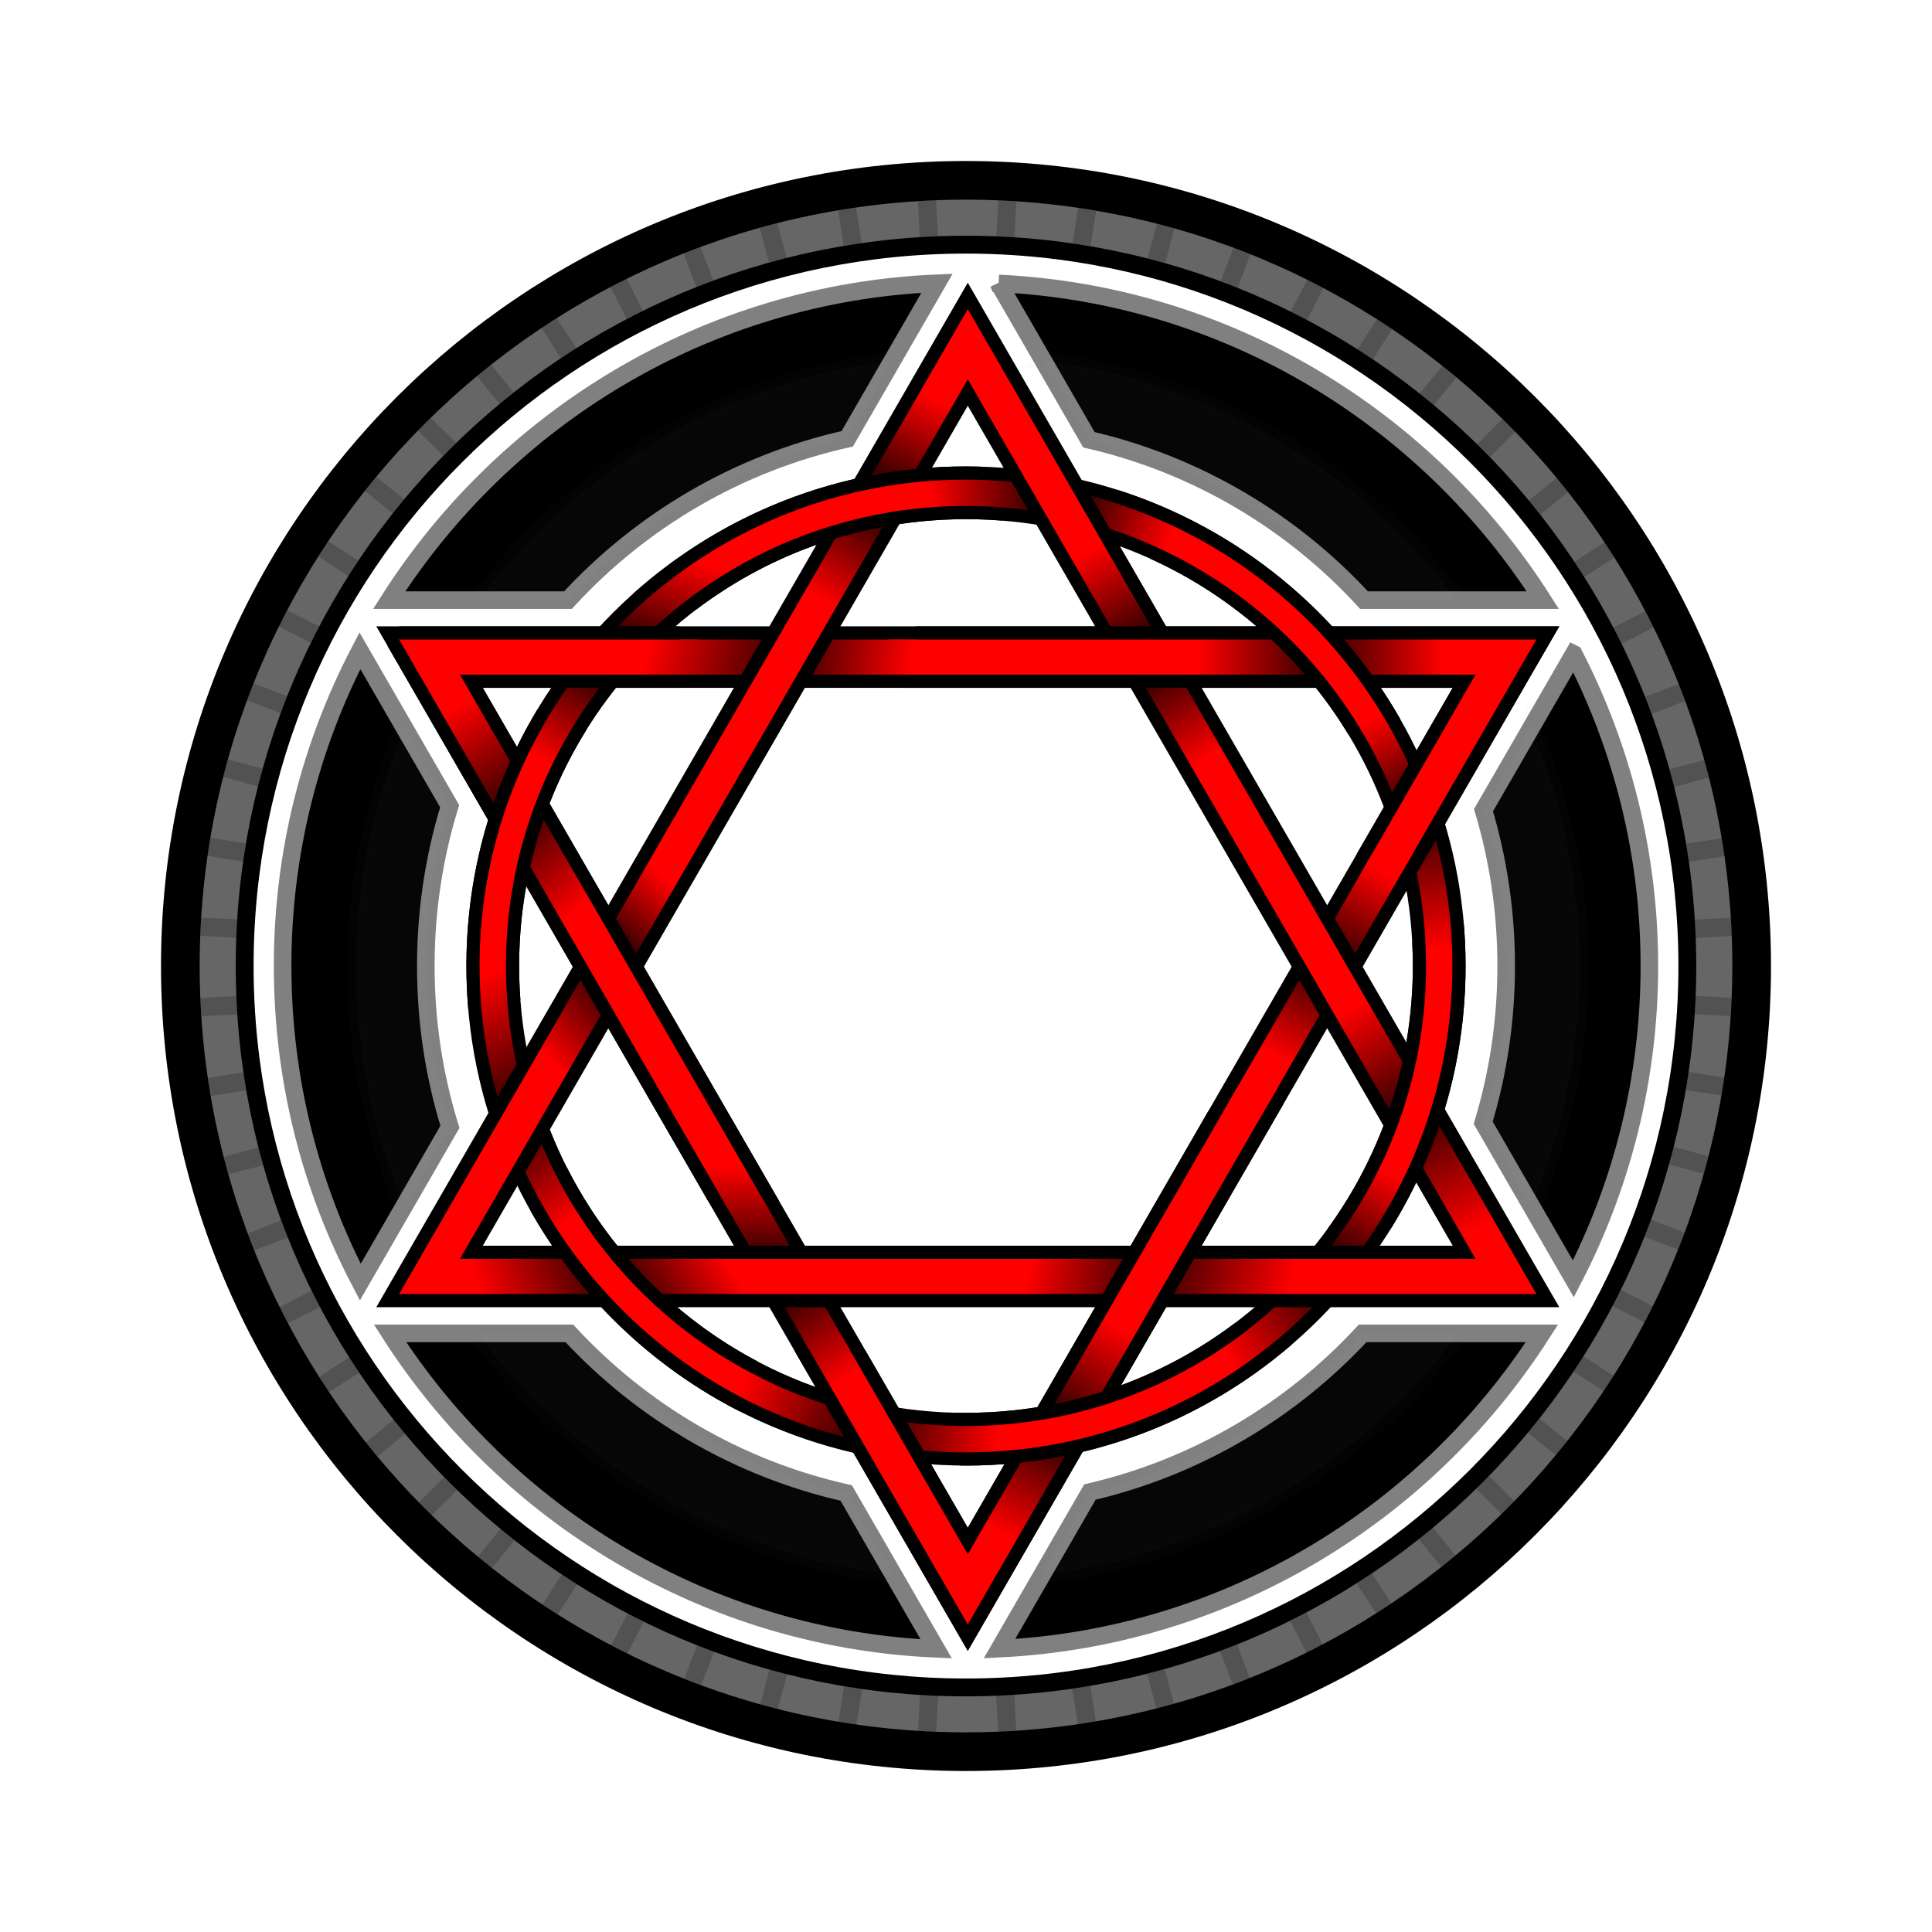 <svg:svg xmlns:dc="http://purl.org/dc/elements/1.1/" xmlns:ns1="http://sodipodi.sourceforge.net/DTD/sodipodi-0.dtd" xmlns:ns2="http://www.inkscape.org/namespaces/inkscape" xmlns:ns3="http://www.w3.org/1999/xlink" xmlns:ns5="http://creativecommons.org/ns#" xmlns:rdf="http://www.w3.org/1999/02/22-rdf-syntax-ns#" xmlns:svg="http://www.w3.org/2000/svg" height="1099.176" id="svg2" version="1.1" viewBox="-12.818 -22.061 1099.176 1099.176" width="1099.176" ns1:docname="Estrella Hexagrama.svg" ns2:export-filename="C:\Users\deibyvargas\Desktop\dibujo.png" ns2:export-xdpi="229.13797" ns2:export-ydpi="229.13797" ns2:version="0.48.2 r9819">
  <svg:defs id="defs4">
    <svg:linearGradient id="linearGradient4113" ns2:collect="always">
      <svg:stop id="stop4115" offset="0" style="stop-color:#000000" />
      <svg:stop id="stop4117" offset="1" style="stop-color:#000000;stop-opacity:0" />
    </svg:linearGradient>
    <svg:linearGradient gradientTransform="translate(162,44)" gradientUnits="userSpaceOnUse" id="linearGradient3851" x1="333.93" x2="355.54" y1="205.22" y2="159.86" ns2:collect="always">
      <svg:stop id="stop3847" offset="0" style="stop-color:#000000" />
      <svg:stop id="stop3849" offset="1" style="stop-color:#000000;stop-opacity:0" />
    </svg:linearGradient>
    <svg:linearGradient gradientTransform="translate(162,44)" gradientUnits="userSpaceOnUse" id="linearGradient3859" x1="320.54" x2="292.86" y1="230.22" y2="275.58" ns2:collect="always">
      <svg:stop id="stop3855" offset="0" style="stop-color:#000000" />
      <svg:stop id="stop3857" offset="1" style="stop-color:#000000;stop-opacity:0" />
    </svg:linearGradient>
    <svg:linearGradient gradientTransform="translate(162,44)" gradientUnits="userSpaceOnUse" id="linearGradient3867" x1="411.51" x2="354.18" y1="214.95" y2="218.1" ns2:collect="always">
      <svg:stop id="stop3863" offset="0" style="stop-color:#000000" />
      <svg:stop id="stop3865" offset="1" style="stop-color:#000000;stop-opacity:0" />
    </svg:linearGradient>
    <svg:linearGradient gradientTransform="translate(162,44)" gradientUnits="userSpaceOnUse" id="linearGradient3875" x1="445.22" x2="491.19" y1="223.15" y2="238.68" ns2:collect="always">
      <svg:stop id="stop3871" offset="0" style="stop-color:#000000" />
      <svg:stop id="stop3873" offset="1" style="stop-color:#000000;stop-opacity:0" />
    </svg:linearGradient>
    <svg:linearGradient gradientTransform="translate(162,44)" gradientUnits="userSpaceOnUse" id="linearGradient3883" x1="570.26" x2="506.97" y1="307.52" y2="307.37" ns2:collect="always">
      <svg:stop id="stop3879" offset="0" style="stop-color:#000000" />
      <svg:stop id="stop3881" offset="1" style="stop-color:#000000;stop-opacity:0" />
    </svg:linearGradient>
    <svg:linearGradient gradientTransform="translate(162,44)" gradientUnits="userSpaceOnUse" id="linearGradient3891" x1="469.11" x2="443.93" y1="293.97" y2="248.08" ns2:collect="always">
      <svg:stop id="stop3887" offset="0" style="stop-color:#000000" />
      <svg:stop id="stop3889" offset="1" style="stop-color:#000000;stop-opacity:0" />
    </svg:linearGradient>
    <svg:linearGradient gradientTransform="translate(162,44)" gradientUnits="userSpaceOnUse" id="linearGradient3899" x1="481.96" x2="508.93" y1="322.18" y2="367.18" ns2:collect="always">
      <svg:stop id="stop3895" offset="0" style="stop-color:#000000" />
      <svg:stop id="stop3897" offset="1" style="stop-color:#000000;stop-opacity:0" />
    </svg:linearGradient>
    <svg:linearGradient gradientTransform="translate(162,44)" gradientUnits="userSpaceOnUse" id="linearGradient3907" x1="585.18" x2="646.25" y1="308.08" y2="307.18" ns2:collect="always">
      <svg:stop id="stop3903" offset="0" style="stop-color:#000000" />
      <svg:stop id="stop3905" offset="1" style="stop-color:#000000;stop-opacity:0" />
    </svg:linearGradient>
    <svg:linearGradient gradientTransform="translate(162,44)" gradientUnits="userSpaceOnUse" id="linearGradient3915" x1="626.61" x2="605.71" y1="387.18" y2="343.26" ns2:collect="always">
      <svg:stop id="stop3911" offset="0" style="stop-color:#000000" />
      <svg:stop id="stop3913" offset="1" style="stop-color:#000000;stop-opacity:0" />
    </svg:linearGradient>
    <svg:linearGradient gradientTransform="translate(162,44)" gradientUnits="userSpaceOnUse" id="linearGradient3923" x1="586.65" x2="611.65" y1="474.3" y2="430.11" ns2:collect="always">
      <svg:stop id="stop3919" offset="0" style="stop-color:#000000" />
      <svg:stop id="stop3921" offset="1" style="stop-color:#000000;stop-opacity:0" />
    </svg:linearGradient>
    <svg:linearGradient gradientTransform="translate(162,44)" gradientUnits="userSpaceOnUse" id="linearGradient3931" x1="573.77" x2="550.79" y1="486.93" y2="534.66" ns2:collect="always">
      <svg:stop id="stop3927" offset="0" style="stop-color:#000000" />
      <svg:stop id="stop3929" offset="1" style="stop-color:#000000;stop-opacity:0" />
    </svg:linearGradient>
    <svg:linearGradient gradientTransform="translate(162,44)" gradientUnits="userSpaceOnUse" id="linearGradient3939" x1="632.1" x2="643.97" y1="405.11" y2="473.8" ns2:collect="always">
      <svg:stop id="stop3935" offset="0" style="stop-color:#000000" />
      <svg:stop id="stop3937" offset="1" style="stop-color:#000000;stop-opacity:0" />
    </svg:linearGradient>
    <svg:linearGradient gradientTransform="translate(162,44)" gradientUnits="userSpaceOnUse" id="linearGradient3947" x1="624.27" x2="594.47" y1="559.66" y2="507.38" ns2:collect="always">
      <svg:stop id="stop3943" offset="0" style="stop-color:#000000" />
      <svg:stop id="stop3945" offset="1" style="stop-color:#000000;stop-opacity:0" />
    </svg:linearGradient>
    <svg:linearGradient gradientTransform="translate(162,44)" gradientUnits="userSpaceOnUse" id="linearGradient3955" x1="633.37" x2="666.2" y1="573.3" y2="632.9" ns2:collect="always">
      <svg:stop id="stop3951" offset="0" style="stop-color:#000000" />
      <svg:stop id="stop3953" offset="1" style="stop-color:#000000;stop-opacity:0" />
    </svg:linearGradient>
    <svg:linearGradient gradientTransform="translate(162,44)" gradientUnits="userSpaceOnUse" id="linearGradient3963" x1="590.69" x2="615.18" y1="644.51" y2="601.08" ns2:collect="always">
      <svg:stop id="stop3959" offset="0" style="stop-color:#000000" />
      <svg:stop id="stop3961" offset="1" style="stop-color:#000000;stop-opacity:0" />
    </svg:linearGradient>
    <svg:linearGradient gradientTransform="translate(162,44)" gradientUnits="userSpaceOnUse" id="linearGradient3971" x1="577.05" x2="524.27" y1="673.3" y2="707.4" ns2:collect="always">
      <svg:stop id="stop3967" offset="0" style="stop-color:#000000" />
      <svg:stop id="stop3969" offset="1" style="stop-color:#000000;stop-opacity:0" />
    </svg:linearGradient>
    <svg:linearGradient gradientTransform="translate(162,44)" gradientUnits="userSpaceOnUse" id="linearGradient3979" x1="429.57" x2="460.38" y1="734.42" y2="688.2" ns2:collect="always">
      <svg:stop id="stop3975" offset="0" style="stop-color:#000000" />
      <svg:stop id="stop3977" offset="1" style="stop-color:#000000;stop-opacity:0" />
    </svg:linearGradient>
    <svg:linearGradient gradientTransform="translate(162,44)" gradientUnits="userSpaceOnUse" id="linearGradient3987" x1="423.25" x2="398" y1="756.39" y2="807.65" ns2:collect="always">
      <svg:stop id="stop3983" offset="0" style="stop-color:#000000" />
      <svg:stop id="stop3985" offset="1" style="stop-color:#000000;stop-opacity:0" />
    </svg:linearGradient>
    <svg:linearGradient gradientTransform="translate(162,44)" gradientUnits="userSpaceOnUse" id="linearGradient3995" x1="331.58" x2="392.95" y1="746.79" y2="749.57" ns2:collect="always">
      <svg:stop id="stop3991" offset="0" style="stop-color:#000000" />
      <svg:stop id="stop3993" offset="1" style="stop-color:#000000;stop-opacity:0" />
    </svg:linearGradient>
    <svg:linearGradient gradientTransform="translate(162,44)" gradientUnits="userSpaceOnUse" id="linearGradient4003" x1="308.6" x2="247.74" y1="746.29" y2="721.28" ns2:collect="always">
      <svg:stop id="stop3999" offset="0" style="stop-color:#000000" />
      <svg:stop id="stop4001" offset="1" style="stop-color:#000000;stop-opacity:0" />
    </svg:linearGradient>
    <svg:linearGradient gradientTransform="translate(162,44)" gradientUnits="userSpaceOnUse" id="linearGradient4011" x1="275.52" x2="305.32" y1="675.07" y2="719.26" ns2:collect="always">
      <svg:stop id="stop4007" offset="0" style="stop-color:#000000" />
      <svg:stop id="stop4009" offset="1" style="stop-color:#000000;stop-opacity:0" />
    </svg:linearGradient>
    <svg:linearGradient gradientTransform="translate(162,44)" gradientUnits="userSpaceOnUse" id="linearGradient4019" x1="182.59" x2="226.02" y1="659.16" y2="631.89" ns2:collect="always">
      <svg:stop id="stop4015" offset="0" style="stop-color:#000000" />
      <svg:stop id="stop4017" offset="1" style="stop-color:#000000;stop-opacity:0" />
    </svg:linearGradient>
    <svg:linearGradient gradientTransform="translate(162,44)" gradientUnits="userSpaceOnUse" id="linearGradient4027" x1="164.4" x2="102.03" y1="660.68" y2="681.64" ns2:collect="always">
      <svg:stop id="stop4023" offset="0" style="stop-color:#000000" />
      <svg:stop id="stop4025" offset="1" style="stop-color:#000000;stop-opacity:0" />
    </svg:linearGradient>
    <svg:linearGradient gradientTransform="translate(162,44)" gradientUnits="userSpaceOnUse" id="linearGradient4035" x1="264.91" x2="264.91" y1="645.78" y2="597.79" ns2:collect="always">
      <svg:stop id="stop4031" offset="0" style="stop-color:#000000" />
      <svg:stop id="stop4033" offset="1" style="stop-color:#000000;stop-opacity:0" />
    </svg:linearGradient>
    <svg:linearGradient gradientTransform="translate(162,44)" gradientUnits="userSpaceOnUse" id="linearGradient4043" x1="122.23" x2="154.81" y1="580.12" y2="624.31" ns2:collect="always">
      <svg:stop id="stop4039" offset="0" style="stop-color:#000000" />
      <svg:stop id="stop4041" offset="1" style="stop-color:#000000;stop-opacity:0" />
    </svg:linearGradient>
    <svg:linearGradient gradientTransform="translate(162,44)" gradientUnits="userSpaceOnUse" id="linearGradient4051" x1="114.65" x2="86.368" y1="557.89" y2="495.52" ns2:collect="always">
      <svg:stop id="stop4047" offset="0" style="stop-color:#000000" />
      <svg:stop id="stop4049" offset="1" style="stop-color:#000000;stop-opacity:0" />
    </svg:linearGradient>
    <svg:linearGradient gradientTransform="translate(162,44)" gradientUnits="userSpaceOnUse" id="linearGradient4059" x1="162.86" x2="126.07" y1="491.65" y2="524.15" ns2:collect="always">
      <svg:stop id="stop4055" offset="0" style="stop-color:#000000" />
      <svg:stop id="stop4057" offset="1" style="stop-color:#000000;stop-opacity:0" />
    </svg:linearGradient>
    <svg:linearGradient gradientTransform="translate(162,44)" gradientUnits="userSpaceOnUse" id="linearGradient4067" x1="179.64" x2="207.5" y1="468.08" y2="437.36" ns2:collect="always">
      <svg:stop id="stop4063" offset="0" style="stop-color:#000000" />
      <svg:stop id="stop4065" offset="1" style="stop-color:#000000;stop-opacity:0" />
    </svg:linearGradient>
    <svg:linearGradient gradientTransform="translate(162,44)" gradientUnits="userSpaceOnUse" id="linearGradient4075" x1="123.93" x2="160.71" y1="402.36" y2="445.93" ns2:collect="always">
      <svg:stop id="stop4071" offset="0" style="stop-color:#000000" />
      <svg:stop id="stop4073" offset="1" style="stop-color:#000000;stop-opacity:0" />
    </svg:linearGradient>
    <svg:linearGradient gradientTransform="translate(162,44)" gradientUnits="userSpaceOnUse" id="linearGradient4083" x1="111.79" x2="80.714" y1="388.79" y2="338.43" ns2:collect="always">
      <svg:stop id="stop4079" offset="0" style="stop-color:#000000" />
      <svg:stop id="stop4081" offset="1" style="stop-color:#000000;stop-opacity:0" />
    </svg:linearGradient>
    <svg:linearGradient gradientTransform="translate(162,44)" gradientUnits="userSpaceOnUse" id="linearGradient4091" x1="157.14" x2="131.79" y1="318.79" y2="365.22" ns2:collect="always">
      <svg:stop id="stop4087" offset="0" style="stop-color:#000000" />
      <svg:stop id="stop4089" offset="1" style="stop-color:#000000;stop-opacity:0" />
    </svg:linearGradient>
    <svg:linearGradient gradientTransform="translate(162,44)" gradientUnits="userSpaceOnUse" id="linearGradient4099" x1="193.57" x2="209.29" y1="295.22" y2="249.15" ns2:collect="always">
      <svg:stop id="stop4095" offset="0" style="stop-color:#000000" />
      <svg:stop id="stop4097" offset="1" style="stop-color:#000000;stop-opacity:0" />
    </svg:linearGradient>
    <svg:linearGradient gradientTransform="translate(162,44)" gradientUnits="userSpaceOnUse" id="linearGradient4111" x1="265.71" x2="195" y1="309.86" y2="294.51" ns2:collect="always" ns3:href="#linearGradient4113" />
    <svg:linearGradient gradientTransform="translate(162,44)" gradientUnits="userSpaceOnUse" id="linearGradient4119" x1="282.14" x2="344.29" y1="295.93" y2="306.65" ns2:collect="always" ns3:href="#linearGradient4113" />
    <svg:filter color-interpolation-filters="sRGB" id="filter4131" ns2:collect="always">
      <svg:feGaussianBlur id="feGaussianBlur4133" stdDeviation="13.74" ns2:collect="always" />
    </svg:filter>
    <svg:filter color-interpolation-filters="sRGB" id="filter4181" ns2:collect="always">
      <svg:feGaussianBlur id="feGaussianBlur4183" stdDeviation="6.935" ns2:collect="always" />
    </svg:filter>
    <svg:linearGradient gradientTransform="matrix(-1 0 0 -1 915.9 1010.9)" gradientUnits="userSpaceOnUse" id="linearGradient3185" x1="282.14" x2="344.29" y1="295.93" y2="306.65" ns2:collect="always" ns3:href="#linearGradient4113" />
    <svg:linearGradient gradientTransform="matrix(-1 0 0 -1 915.9 1010.9)" gradientUnits="userSpaceOnUse" id="linearGradient3187" x1="265.71" x2="195" y1="309.86" y2="294.51" ns2:collect="always" ns3:href="#linearGradient4113" />
  </svg:defs>
  <ns1:namedview bordercolor="#666666" borderopacity="1.0" id="base" pagecolor="#ffffff" showgrid="false" ns2:current-layer="layer1" ns2:cx="309.66053" ns2:cy="575.96762" ns2:document-units="px" ns2:pageopacity="0.0" ns2:pageshadow="2" ns2:window-height="1018" ns2:window-maximized="1" ns2:window-width="1920" ns2:window-x="-8" ns2:window-y="-8" ns2:zoom="0.7" />
  <svg:g id="g3989" transform="translate(0 -.002)" ns2:groupmode="layer" ns2:label="00">
    <svg:path d="m536.77 69.539c-252.82 0-457.99 205.18-457.99 457.99 0 252.82 205.18 457.99 457.99 457.99 252.82 0 457.99-205.18 457.99-457.99 0-252.82-205.18-457.99-457.99-457.99zm0 21.558c241.18 0 436.44 195.26 436.44 436.44s-195.26 436.48-436.44 436.48-436.44-195.31-436.44-436.48c0-241.18 195.26-436.44 436.44-436.44z" id="path4121" style="block-progression:tb;text-indent:0;filter:url(#filter4131);color:#000000;text-transform:none;fill:#000000" ns2:connector-curvature="0" />
    <svg:path d="m536.77 91.539c-240.68 0-435.99 195.32-435.99 435.99 0 240.68 195.32 435.99 435.99 435.99 240.68 0 435.99-195.32 435.99-435.99 0-240.68-195.32-435.99-435.99-435.99zm0 20.522c229.59 0 415.47 185.88 415.47 415.47s-185.88 415.52-415.47 415.52-415.47-185.93-415.47-415.52 185.88-415.47 415.47-415.47z" id="path4024" style="stroke-width:20.319;block-progression:tb;text-indent:0;color:#000000;stroke:#000000;text-transform:none;fill:#000000" ns2:connector-curvature="0" />
    <svg:path d="m520.28 139.09c-130.91 5.51-245.37 76.16-311.69 180.29h101.72c41.582-45.236 96.617-77.905 158.88-91.781zm35.062 0.094 51.344 88.938c61.295 14.168 115.47 46.583 156.53 91.25h101.72c-65.95-103.56-179.55-174.02-309.59-180.18zm-363.4 208.98c-28.076 53.711-43.969 114.73-43.969 179.38 0 64.826 15.964 126.02 44.188 179.84l51-88.344c-8.937-28.876-13.719-59.617-13.719-91.5 0-31.688 4.731-62.216 13.562-90.938zm690.59 1.812-51.344 88.906c8.389 28.057 12.906 57.804 12.906 88.656 0 31.04-4.575 60.98-13.062 89.188l51.281 88.812c27.624-53.377 43.25-113.91 43.25-178 0-63.919-15.541-124.29-43.031-177.56zm-673.44 386.56c66.32 103.57 180.35 173.83 310.72 179.47l-51.19-88.66c-61.64-13.86-116.16-46.14-157.53-90.81zm553.34 0c-40.83 44.1-94.5 76.14-155.18 90.28l-51.438 89.094c129.5-6.295 242.67-76.361 308.62-179.38z" id="path3997" style="stroke-width:10;block-progression:tb;text-indent:0;color:#000000;stroke:#808080;text-transform:none;fill:#000000" ns1:nodetypes="cccccccccccsccsccccsccsccccccccccc" ns2:connector-curvature="0" />
    <svg:path d="m536.77 91.539c-240.68 0-435.99 195.32-435.99 435.99 0 240.68 195.32 435.99 435.99 435.99 240.68 0 435.99-195.32 435.99-435.99 0-240.68-195.32-435.99-435.99-435.99zm0 20.522c229.59 0 415.47 185.88 415.47 415.47s-185.88 415.52-415.47 415.52-415.47-185.93-415.47-415.52 185.88-415.47 415.47-415.47z" id="path4001" style="block-progression:tb;text-indent:0;color:#000000;text-transform:none;fill:#666666" ns2:connector-curvature="0" />
    <svg:path d="m519.75 91.844c-3.454 0.133-6.88 0.35-10.312 0.562l1 20.469c3.469-0.216 6.946-0.369 10.438-0.5l-1.13-20.536zm35.375 0.062l-1.12 20.534c3.48 0.142 6.949 0.305 10.406 0.531l1-20.5c-3.421-0.222-6.84-0.42-10.281-0.562zm-80.969 4.125c-3.378 0.486-6.741 0.999-10.094 1.562l3.125 20.25c3.405-0.573 6.818-1.104 10.25-1.594l-3.281-20.219zm126.47 0.156-3.25 20.25c3.432 0.501 6.846 1.041 10.25 1.625l3.156-20.25c-3.373-0.578-6.757-1.125-10.156-1.625zm-171.25 8.719c-3.322 0.842-6.647 1.707-9.938 2.625l5.219 19.812c3.338-0.932 6.691-1.837 10.062-2.688l-5.344-19.75zm216.03 0.312-5.375 19.75c3.372 0.861 6.724 1.776 10.062 2.719l5.219-19.812c-3.282-0.926-6.593-1.806-9.906-2.656zm-259.72 13.25c-3.211 1.188-6.419 2.396-9.594 3.656l7.281 19.156c3.22-1.278 6.46-2.55 9.719-3.75l-7.406-19.062zm303.32 0.41l-7.406 19.094c3.261 1.212 6.497 2.459 9.719 3.75l7.281-19.125c-3.17-1.28-6.38-2.53-9.59-3.72zm-345.31 17.688c-3.079 1.524-6.119 3.062-9.156 4.656l9.219 18.25c3.066-1.61 6.17-3.184 9.281-4.719l-9.344-18.188zm387.22 0.5-9.344 18.188c3.115 1.548 6.211 3.158 9.281 4.781l9.219-18.25c-3.04-1.606-6.075-3.183-9.156-4.719zm-427.03 21.87c-2.902 1.838-5.769 3.72-8.625 5.625l11.031 17.156c2.896-1.933 5.834-3.826 8.781-5.688l-11.19-17.09zm466.78 0.625-11.188 17.094c2.927 1.861 5.842 3.756 8.719 5.688l11.062-17.125c-2.849-1.911-5.698-3.811-8.594-5.656zm-504.1 25.85c-2.691 2.129-5.361 4.279-8 6.469l12.812 15.906c2.664-2.213 5.343-4.415 8.062-6.562l-12.875-15.812zm541.22 0.625l-12.9 15.84c2.725 2.162 5.425 4.365 8.094 6.594l12.78-15.91c-2.637-2.199-5.279-4.394-7.969-6.531zm-575.56 29.562c-2.448 2.39-4.859 4.835-7.25 7.281l14.375 14.469c2.423-2.483 4.86-4.953 7.344-7.375l-14.469-14.375zm609.75 0.65-14.47 14.37c2.483 2.432 4.922 4.913 7.344 7.406l14.375-14.469c-2.392-2.458-4.801-4.911-7.25-7.312zm-640.72 32.97c-2.186 2.632-4.344 5.285-6.469 7.969l15.812 12.875c2.145-2.715 4.32-5.403 6.531-8.062l-15.87-12.78zm671.59 0.656-15.875 12.781c2.201 2.658 4.365 5.349 6.5 8.062l15.812-12.875c-2.116-2.683-4.261-5.337-6.438-7.969zm-698.97 36c-1.895 2.839-3.733 5.708-5.562 8.594l17.062 11.188c1.856-2.935 3.76-5.834 5.688-8.719l-17.18-11.06zm726.16 0.562-17.156 11.094c1.918 2.882 3.809 5.787 5.656 8.719l17.062-11.156c-1.835-2.904-3.662-5.8-5.562-8.656zm-749.5 38.719c-1.595 3.036-3.131 6.11-4.656 9.188l18.156 9.344c1.548-3.136 3.126-6.222 4.75-9.312l-18.25-9.219zm772.75 0.562-18.25 9.219c1.613 3.08 3.181 6.156 4.719 9.281l18.188-9.344c-1.516-3.071-3.07-6.126-4.656-9.156zm-791.84 41c-1.269 3.194-2.492 6.395-3.688 9.625l19.094 7.375c1.204-3.267 2.435-6.522 3.719-9.75l-19.125-7.25zm810.84 0.438-19.125 7.25c1.28 3.229 2.518 6.482 3.719 9.75l19.06-7.41c-1.188-3.219-2.395-6.411-3.656-9.594zm-825.47 42.875c-0.921 3.296-1.811 6.611-2.656 9.938l19.781 5.375c0.854-3.383 1.751-6.745 2.688-10.094l-19.812-5.219zm840 0.344l-19.81 5.21c0.933 3.347 1.806 6.713 2.656 10.094l19.812-5.375c-0.842-3.328-1.738-6.641-2.656-9.938zm-849.97 44.281c-0.569 3.377-1.103 6.784-1.594 10.188l20.25 3.281c0.495-3.466 1.045-6.907 1.625-10.344l-20.281-3.125zm859.88 0.188l-20.28 3.15c0.578 3.437 1.131 6.878 1.625 10.344l20.25-3.281c-0.49-3.413-1.025-6.831-1.594-10.219zm-865.1 45.18c-0.213 3.423-0.398 6.869-0.531 10.312l20.5 1.156c0.133-3.502 0.313-6.989 0.531-10.469l-20.5-1zm870.28 0.062-20.5 1.031c0.217 3.469 0.399 6.946 0.531 10.438l20.5-1.125c-0.133-3.454-0.318-6.911-0.531-10.344zm-20 44.469c-0.141 3.502-0.335 6.99-0.562 10.469l20.5 1c0.221-3.423 0.39-6.868 0.531-10.312l-20.469-1.156zm-830.25 0.094-20.5 1.125c0.142 3.455 0.309 6.91 0.531 10.344l20.5-1.031c-0.227-3.468-0.39-6.946-0.531-10.438zm826.25 43.125c-0.5 3.445-1.041 6.895-1.625 10.312l20.25 3.156c0.576-3.379 1.127-6.783 1.625-10.188l-20.25-3.281zm-822.25 0.219-20.25 3.281c0.5 3.405 1.047 6.809 1.625 10.188l20.281-3.125c-0.588-3.429-1.153-6.887-1.656-10.344zm813.75 42.406c-0.858 3.374-1.747 6.722-2.688 10.062l19.812 5.25c0.929-3.304 1.835-6.602 2.688-9.938l-19.812-5.375zm-805.19 0.312-19.812 5.406c0.856 3.335 1.755 6.634 2.688 9.938l19.812-5.219c-0.949-3.359-1.821-6.732-2.688-10.125zm792.29 41.16c-1.205 3.256-2.435 6.502-3.719 9.719l19.125 7.281c1.273-3.191 2.488-6.398 3.688-9.625l-19.09-7.38zm-779.31 0.406-19.094 7.406c1.204 3.229 2.441 6.433 3.719 9.625l19.125-7.281c-1.292-3.228-2.537-6.482-3.75-9.75zm762.12 39.438c-1.541 3.114-3.103 6.212-4.719 9.281l18.219 9.219c1.595-3.031 3.162-6.084 4.688-9.156l-18.188-9.344zm-744.84 0.52-18.16 9.34c1.53 3.07 3.088 6.128 4.688 9.156l18.219-9.188c-1.627-3.079-3.198-6.188-4.75-9.312zm723.59 37.312c-1.859 2.938-3.757 5.863-5.688 8.75l17.156 11.031c1.905-2.85 3.755-5.728 5.594-8.625l-17.06-11.16zm-702.22 0.625-17.062 11.156c1.843 2.894 3.685 5.778 5.594 8.625l17.156-11.062c-1.93-2.877-3.828-5.792-5.688-8.719zm677.13 34.82c-2.152 2.725-4.344 5.394-6.562 8.062l15.906 12.781c2.182-2.627 4.317-5.291 6.438-7.969l-15.79-12.87zm-651.88 0.656-15.781 12.906c2.124 2.672 4.284 5.317 6.469 7.938l15.875-12.75c-2.229-2.67-4.4-5.368-6.562-8.094zm623.22 31.938c-2.427 2.49-4.855 4.978-7.344 7.406l14.438 14.344c2.452-2.397 4.886-4.828 7.281-7.281l-14.375-14.469zm-594.47 0.688-14.344 14.438c2.4 2.448 4.824 4.89 7.281 7.281l14.47-14.35c-2.499-2.428-4.968-4.885-7.406-7.375zm562.62 28.781c-2.673 2.225-5.365 4.435-8.094 6.594l12.875 15.781c2.694-2.135 5.358-4.303 8-6.5l-12.781-15.875zm-530.58 0.65-12.79 15.9c2.638 2.182 5.311 4.317 8 6.438l12.875-15.781c-2.73-2.149-5.419-4.347-8.094-6.562zm495.84 25.344c-2.886 1.933-5.813 3.826-8.75 5.688l11.156 17.062c2.901-1.843 5.771-3.716 8.625-5.625l-11.031-17.125zm-460.94 0.625-11.031 17.125c2.857 1.9 5.721 3.791 8.625 5.625l11.156-17.062c-2.942-1.854-5.858-3.763-8.75-5.688zm423.62 21.594c-3.072 1.62-6.164 3.236-9.281 4.781l9.312 18.156c3.093-1.537 6.137-3.111 9.188-4.719l-9.219-18.219zm-386.22 0.562-9.219 18.219c3.039 1.591 6.076 3.135 9.156 4.656l9.344-18.156c-3.114-1.532-6.212-3.112-9.281-4.719zm346.78 17.688c-3.235 1.292-6.476 2.537-9.75 3.75l7.406 19.031c3.212-1.195 6.418-2.42 9.594-3.688l-7.25-19.094zm-307.25 0.438-7.281 19.125c3.185 1.261 6.404 2.469 9.625 3.656l7.406-19.062c-3.268-1.2-6.521-2.44-9.75-3.719zm266.13 13.54c-3.346 0.943-6.714 1.827-10.094 2.688l5.375 19.75c3.326-0.852 6.643-1.76 9.938-2.688l-5.219-19.75zm-224.91 0.312-5.219 19.781c3.291 0.916 6.615 1.785 9.938 2.625l5.35-19.72c-3.372-0.848-6.724-1.758-10.062-2.688zm182.53 9.25c-3.413 0.584-6.84 1.124-10.281 1.625l3.281 20.188c3.389-0.497 6.762-1.019 10.125-1.594l-3.125-20.219zm-140.12 0.219-3.125 20.25c3.373 0.566 6.758 1.044 10.156 1.531l3.281-20.188c-3.452-0.491-6.888-1.018-10.312-1.594zm97 4.875c-3.458 0.226-6.926 0.39-10.406 0.531l1.125 20.469c3.441-0.142 6.861-0.31 10.281-0.531l-1-20.469zm-53.84 0.09l-1 20.438c3.423 0.212 6.838 0.399 10.281 0.531l1.16-20.47c-3.491-0.131-6.969-0.284-10.438-0.5z" id="path4137" style="opacity:.2;block-progression:tb;text-indent:0;color:#000000;text-transform:none;fill:#000000" ns2:connector-curvature="0" />
    <svg:path d="m580.69 183.06 26 45.062c61.295 14.168 115.47 46.583 156.53 91.25h52.906c-55.42-73.61-139.39-124.52-235.44-136.31zm-85.812 0.031c-96 11.83-179.9 62.7-235.29 136.29h50.719c41.582-45.236 96.617-77.905 158.88-91.781l25.688-44.5zm363.31 209.03-27 46.75c8.389 28.057 12.906 57.804 12.906 88.656 0 31.04-4.575 60.98-13.062 89.188l27.438 47.5c17.672-41.7 27.438-87.577 27.438-135.72 0-48.404-9.864-94.493-27.719-136.38zm-640.75 0.219c-17.796 41.824-27.656 87.836-27.656 136.16 0 48.072 9.783 93.88 27.406 135.53l25.969-45c-8.937-28.876-13.719-59.617-13.719-91.5 0-31.688 4.731-62.216 13.562-90.938l-25.562-44.25zm41.344 344.19c55.51 74.345 140.03 125.78 236.78 137.5l-26.94-46.69c-61.64-13.86-116.16-46.14-157.53-90.81h-52.312zm503.66 0c-40.84 44.1-94.51 76.14-155.19 90.28l-27.25 47.22c96.814-11.687 181.4-63.12 236.94-137.5h-54.5z" id="path4170" style="opacity:.15;stroke-width:10;block-progression:tb;text-indent:0;filter:url(#filter4181);color:#000000;stroke:#808080;text-transform:none;fill:#f9f9f9" ns2:connector-curvature="0" />
  </svg:g>
  <svg:g id="g3874" transform="translate(0 -.002)" ns2:groupmode="layer" ns2:label="01">
    <svg:path d="m536.78 243.31c-156.8 0-284.25 127.42-284.25 284.22s127.45 284.22 284.25 284.22 284.22-127.42 284.22-284.22c0-156.79-127.42-284.22-284.22-284.22zm0 30c140.58 0 254.22 113.64 254.22 254.22s-113.64 254.22-254.22 254.22-254.25-113.64-254.25-254.22 113.67-254.22 254.25-254.22z" id="path3894" style="block-progression:tb;text-indent:0;color:#000000;text-transform:none;fill:#000000" ns2:connector-curvature="0" />
    <svg:path d="m536.77 250.82c-152.74 0-276.72 123.98-276.72 276.72s123.98 276.72 276.72 276.72 276.72-123.98 276.72-276.72-123.98-276.72-276.72-276.72zm0 14.997c144.63 0 261.72 117.09 261.72 261.72s-117.09 261.72-261.72 261.72-261.72-117.09-261.72-261.72 117.09-261.72 261.72-261.72z" id="path12" style="block-progression:tb;text-indent:0;color:#000000;text-transform:none;fill:#ff0000" ns2:connector-curvature="0" />
  </svg:g>
  <svg:g id="g3767" transform="translate(0 -.002)" ns2:groupmode="layer" ns2:label="02">
    <svg:path d="m537.78 902.15-8.656-15-306.22-530.38-8.656-15h17.312 612.41 17.344l-8.688 15-306.19 530.38-8.656 15zm0-40 288.88-500.38h-577.78l288.91 500.38z" id="path3822" style="stroke-width:15;block-progression:tb;text-indent:0;color:#000000;stroke:#000000;text-transform:none;fill:#cccccc" ns2:connector-curvature="0" />
    <svg:path d="m537.78 902.15-8.656-15-306.22-530.38-8.656-15h17.312 612.41 17.344l-8.688 15-306.19 530.38-8.656 15zm0-40 288.88-500.38h-577.78l288.91 500.38z" id="path3769" style="block-progression:tb;text-indent:0;color:#000000;text-transform:none;fill:#ff0000" ns2:connector-curvature="0" />
    <svg:path d="m537.78 153.77-8.656 15-306.22 530.38-8.656 15h17.312 612.41 17.344l-8.688-15-306.19-530.38-8.656-15zm0 40 288.88 500.38h-577.78l288.91-500.38z" id="path3820" style="stroke-width:15;block-progression:tb;text-indent:0;color:#000000;stroke:#000000;text-transform:none;fill:#000000" ns2:connector-curvature="0" />
    <svg:path d="m537.78 153.77-8.656 15-306.22 530.38-8.656 15h17.312 612.41 17.344l-8.688-15-306.19-530.38-8.656-15zm0 40 288.88 500.38h-577.78l288.91-500.38z" id="path3773" style="stroke-width:0;block-progression:tb;text-indent:0;color:#000000;text-transform:none;fill:#ff0000" ns2:connector-curvature="0" />
  </svg:g>
  <svg:g id="g3824" transform="translate(0 -.002)" ns2:groupmode="layer" ns2:label="03">
    <svg:path d="m214.25 341.78 8.656 15 171.56 297.12h23.062l-168.66-292.12h117.41v-20h-134.72-17.312zm293.81 0v20h318.59l-54.65 94.66h23.094l57.531-99.656 8.688-15h-17.344-335.91zm173.28 271.72l-143.56 248.66-62.5-108.25h-23.094l76.938 133.25 8.656 15 8.656-15 157.96-273.66h-23.062z" id="path3830" style="stroke-width:15;block-progression:tb;text-indent:0;color:#000000;stroke:#000000;text-transform:none;fill:#cccccc" ns2:connector-curvature="0" />
    <svg:path d="m214.25 341.78 8.656 15l180.59 312.78h23.094l-177.72-307.78h135.97v-20h-153.28-17.312zm278.81 0v20h333.59l-65.438 113.34h23.094l68.312-118.34 8.688-15h-17.344-350.91zm197.88 255.06-153.16 265.32-71.84-124.41h-23.062l86.25 149.41 8.656 15 8.656-15 167.59-290.31h-23.094z" id="path3832" style="block-progression:tb;text-indent:0;color:#000000;text-transform:none;fill:#ff0000" ns2:connector-curvature="0" />
  </svg:g>
  <svg:g id="g3943" transform="translate(0 -.002)" ns2:groupmode="layer" ns2:label="04">
    <svg:path d="m536.78 243.31c-72.705 0-139.1 27.418-189.41 72.438l36.375 8.625c42.555-32.078 95.542-51.062 153.03-51.062 7.005 0 13.952 0.29 20.812 0.844l-12.812-30.719c-2.663-0.074-5.32-0.125-8-0.125zm86.812 13.531 18.125 39.031c46.95 21.27 86.24 56.37 112.72 100.13l29.406-8.938c-34.94-61.251-92.002-108.3-160.25-130.22zm-330.69 124.75c-25.627 42.675-40.375 92.609-40.375 145.94 0 8.296 0.363 16.508 1.062 24.625l29.66-5.34c-0.476-6.364-0.719-12.794-0.719-19.281 0-49.355 14.015-95.382 38.281-134.34l-27.906-11.594zm526.94 120.25-29.219 12.219c0.232 4.46 0.375 8.95 0.375 13.469 0 55.92-17.996 107.56-48.5 149.5l35.625 0.5c27.156-43.557 42.875-94.966 42.875-150 0-8.656-0.396-17.227-1.156-25.688zm-510.15 140.25-20.69 24.66c27.54 48.833 69.1 88.754 119.19 114.25l9.81-28.59c-46.57-24.61-84.54-63.24-108.31-110.32zm379.93 88.72c-42.518 31.996-95.435 50.938-152.84 50.938-2.312 0-4.609-0.033-6.906-0.094l3.25 30.031c1.221 0.015 2.431 0.062 3.656 0.062 70.857 0 135.72-26.035 185.53-69.031l-32.69-11.9z" id="path3945" style="block-progression:tb;text-indent:0;color:#000000;text-transform:none;fill:#000000" ns2:connector-curvature="0" />
    <svg:path d="m536.78 250.81c-69.901 0-133.77 25.974-182.5 68.781l18.031 4.281c44.936-36.317 102.15-58.062 164.47-58.062 6.429 0 12.781 0.233 19.094 0.688l-6.406-15.375c-4.211-0.191-8.43-0.312-12.688-0.312zm89.469 14.844 8.969 19.312c53.723 21.803 98.555 60.922 127.56 110.44l14.656-4.438c-33.16-58.24-86.84-103.3-151.19-125.3zm-325.16 116.91c-26.02 42.174-41.062 91.817-41.062 144.97 0 8.823 0.409 17.544 1.219 26.156l14.84-2.69c-0.687-7.734-1.062-15.555-1.062-23.469 0-51.156 14.661-98.854 40-139.16l-13.938-5.812zm511.31 120.47-14.562 6.062c0.423 6.087 0.656 12.242 0.656 18.438 0 56.278-17.726 108.37-47.906 151.03l17.844 0.25c28.48-43.49 45.07-95.45 45.07-151.28 0-8.261-0.383-16.423-1.094-24.5zm-508.94 143.31-10.375 12.344c27.033 50.05 69.039 90.844 120 116.38l4.875-14.25c-49.203-25.087-89.405-65.275-114.5-114.47zm395.69 86.531c-44.607 35.312-101.02 56.375-162.38 56.375-2.985 0-5.945-0.088-8.906-0.188l1.625 15.094c2.424 0.063 4.842 0.094 7.281 0.094 68.071 0 130.41-24.647 178.62-65.469l-16.25-5.906z" id="path3947" style="block-progression:tb;text-indent:0;color:#000000;text-transform:none;fill:#ff0000" ns2:connector-curvature="0" />
  </svg:g>
  <svg:g id="layer1" transform="translate(0 -.002)" ns2:groupmode="layer" ns2:label="05">
    <svg:path d="m711.82 338.68 24.821 25.714h-70.821v-26.607z" id="path3001" style="opacity:.75;fill:url(#linearGradient3883)" ns1:nodetypes="ccccc" ns2:connector-curvature="0" />
    <svg:path d="m744.57 338.51 21.179 25.714h54.821v-26.607z" id="path3771" style="opacity:.75;fill:url(#linearGradient3907)" ns1:nodetypes="ccccc" ns2:connector-curvature="0" />
    <svg:path d="m564.71 246.9 13.393 25.179-67.393-1.464 1.071-23.893z" id="path3774" style="opacity:.75;fill:url(#linearGradient3867)" ns1:nodetypes="ccccc" ns2:connector-curvature="0" />
    <svg:path d="m601.96 255.65 15.714 28.75 50.429 20.679-1.429-27.643z" id="path3776" style="opacity:.75;fill:url(#linearGradient3875)" ns1:nodetypes="ccccc" ns2:connector-curvature="0" />
    <svg:path d="m458.88 283.97 34.396-9.709-33.495 62.4-23.443-12.584z" id="path3778" style="opacity:.75;fill:url(#linearGradient3859)" ns1:nodetypes="ccccc" ns2:connector-curvature="0" />
    <svg:path d="m511.27 246.48-31.365 3.143 30.464-55.834 23.443 12.584z" id="path3780" style="opacity:.75;fill:url(#linearGradient3851)" ns1:nodetypes="ccccc" ns2:connector-curvature="0" />
    <svg:path d="m648.36 338.63-29.699 1.184-29.98-50.811 31.909-0.91z" id="path3782" style="opacity:.75;fill:url(#linearGradient3891)" ns1:nodetypes="ccccc" ns2:connector-curvature="0" />
    <svg:path d="m632.97 366.77 29.699-1.184 29.98 50.811-31.909 0.91z" id="path3784" style="opacity:.75;fill:url(#linearGradient3899)" ns1:nodetypes="ccccc" ns2:connector-curvature="0" />
    <svg:path d="m788.59 475.37-27.427-7.498-19.98 32.811 16.757 26.669z" id="path3786" style="opacity:.75;fill:url(#linearGradient3923)" ns1:nodetypes="ccccc" ns2:connector-curvature="0" />
    <svg:path d="m695.38 581.1 27.427 7.498 19.98-32.811-16.757-26.669z" id="path3788" style="opacity:.75;fill:url(#linearGradient3931)" ns1:nodetypes="ccccc" ns2:connector-curvature="0" />
    <svg:path d="m770.95 370.47-17.253 19.376 25.557 46.838 14.829-23.825z" id="path3790" style="opacity:.75;fill:url(#linearGradient3915)" ns1:nodetypes="ccccc" ns2:connector-curvature="0" />
    <svg:path d="m795.52 528.11 23.062-4.981-13.436-79.921-16.596 32.411z" id="path3792" style="opacity:.75;fill:url(#linearGradient3939)" ns1:nodetypes="ccccc" ns2:connector-curvature="0" />
    <svg:path d="m510.27 808.2-13.393-25.179 67.393 1.464-1.071 23.893z" id="path3804" style="opacity:.75;fill:url(#linearGradient3995)" ns1:nodetypes="ccccc" ns2:connector-curvature="0" />
    <svg:path d="m473.02 801.45-15.714-28.75-50.429-20.679 1.429 27.643z" id="path3806" style="opacity:.75;fill:url(#linearGradient4003)" ns1:nodetypes="ccccc" ns2:connector-curvature="0" />
    <svg:path d="m616.1 773.13-34.396 9.709 33.495-62.4 23.443 12.584z" id="path3808" style="opacity:.75;fill:url(#linearGradient3979)" ns1:nodetypes="ccccc" ns2:connector-curvature="0" />
    <svg:path d="m565.71 806.62 31.365-3.143-30.464 55.834-23.443-12.584z" id="path3810" style="opacity:.75;fill:url(#linearGradient3987)" ns1:nodetypes="ccccc" ns2:connector-curvature="0" />
    <svg:path d="m428.62 718.47 29.699-1.184 29.98 50.811-31.909 0.91z" id="path3812" style="opacity:.75;fill:url(#linearGradient4011)" ns1:nodetypes="ccccc" ns2:connector-curvature="0" />
    <svg:path d="m442.01 690.33-29.699 1.184-29.98-50.811 31.909-0.91z" id="path3814" style="opacity:.75;fill:url(#linearGradient4035)" ns1:nodetypes="ccccc" ns2:connector-curvature="0" />
    <svg:path d="m758.98 534.01-15.993 21.889 36.494 61.131 10.647-35.814z" id="path3816" style="opacity:.75;fill:url(#linearGradient3947)" ns1:nodetypes="ccccc" ns2:connector-curvature="0" />
    <svg:path d="m819.34 688.75 20.286-17.848-34.726-60.121-12.414 34.804z" id="path3818" style="opacity:.75;fill:url(#linearGradient3955)" ns1:nodetypes="ccccc" ns2:connector-curvature="0" />
    <svg:path d="m664.64 752.36 21.679 13.503 59.043-47.649-37.72-0.214z" id="path3821" style="opacity:.75;fill:url(#linearGradient3971)" ns1:nodetypes="ccccc" ns2:connector-curvature="0" />
    <svg:path d="m792.84 638.57-20.416-5.675-35.304 57.246 31.154 0.214z" id="path3823" style="opacity:.75;fill:url(#linearGradient3963)" ns1:nodetypes="ccccc" ns2:connector-curvature="0" />
    <svg:path d="m362.45 716.8-24.821-25.714h70.821v26.607z" id="path3825" style="opacity:.75;fill:url(#linearGradient4019)" ns1:nodetypes="ccccc" ns2:connector-curvature="0" />
    <svg:path d="m329.7 716.97-21.179-25.714h-54.821v26.607z" id="path3827" style="opacity:.75;fill:url(#linearGradient4027)" ns1:nodetypes="ccccc" ns2:connector-curvature="0" />
    <svg:path d="m285.68 580.11 27.427 7.498 19.98-32.811-16.757-26.669z" id="path3829" style="opacity:.75;fill:url(#linearGradient4059)" ns1:nodetypes="ccccc" ns2:connector-curvature="0" />
    <svg:path d="m378.89 474.38-27.427-7.498-19.98 32.811 16.757 26.669z" id="path3831" style="opacity:.75;fill:url(#linearGradient4067)" ns1:nodetypes="ccccc" ns2:connector-curvature="0" />
    <svg:path d="m303.32 685.01 17.253-19.376-25.557-46.838-14.829 23.825z" id="path3833" style="opacity:.75;fill:url(#linearGradient4043)" ns1:nodetypes="ccccc" ns2:connector-curvature="0" />
    <svg:path d="m278.75 527.37-23.062 4.981 13.436 79.921 16.596-32.411z" id="path3835" style="opacity:.75;fill:url(#linearGradient4051)" ns1:nodetypes="ccccc" ns2:connector-curvature="0" />
    <svg:path d="m315.28 521.47 15.993-21.889-36.494-61.131-10.647 35.814z" id="path3837" style="opacity:.75;fill:url(#linearGradient4075)" ns1:nodetypes="ccccc" ns2:connector-curvature="0" />
    <svg:path d="m254.93 366.73-20.286 17.848 34.726 60.121 12.414-34.804z" id="path3839" style="opacity:.75;fill:url(#linearGradient4083)" ns1:nodetypes="ccccc" ns2:connector-curvature="0" />
    <svg:path d="m409.63 303.12-21.679-13.503-59.043 47.649 37.72 0.214z" id="path3841" style="opacity:.75;fill:url(#linearGradient4099)" ns1:nodetypes="ccccc" ns2:connector-curvature="0" />
    <svg:path d="m281.43 416.91 20.416 5.675 35.304-57.246-31.154-0.214z" id="path3843" style="opacity:.75;fill:url(#linearGradient4091)" ns1:nodetypes="ccccc" ns2:connector-curvature="0" />
    <svg:path d="m519.99 364.9 1.179-27.432-60.828 0.149-16.209 28.071z" id="path4101" style="opacity:.75;fill:url(#linearGradient4119)" ns1:nodetypes="ccccc" ns2:connector-curvature="0" />
    <svg:path d="m351.31 338.26-1.179 27.432 60.828-0.149 16.209-28.071z" id="path4103" style="opacity:.75;fill:url(#linearGradient4111)" ns1:nodetypes="ccccc" ns2:connector-curvature="0" />
    <svg:path d="m557.91 690.04-1.179 27.432 60.828-0.149 16.209-28.071z" id="path3181" style="opacity:.75;fill:url(#linearGradient3185)" ns1:nodetypes="ccccc" ns2:connector-curvature="0" />
    <svg:path d="m726.59 716.69 1.179-27.432-60.828 0.149-16.209 28.071z" id="path3183" style="opacity:.75;fill:url(#linearGradient3187)" ns1:nodetypes="ccccc" ns2:connector-curvature="0" />
  </svg:g>
</svg:svg>